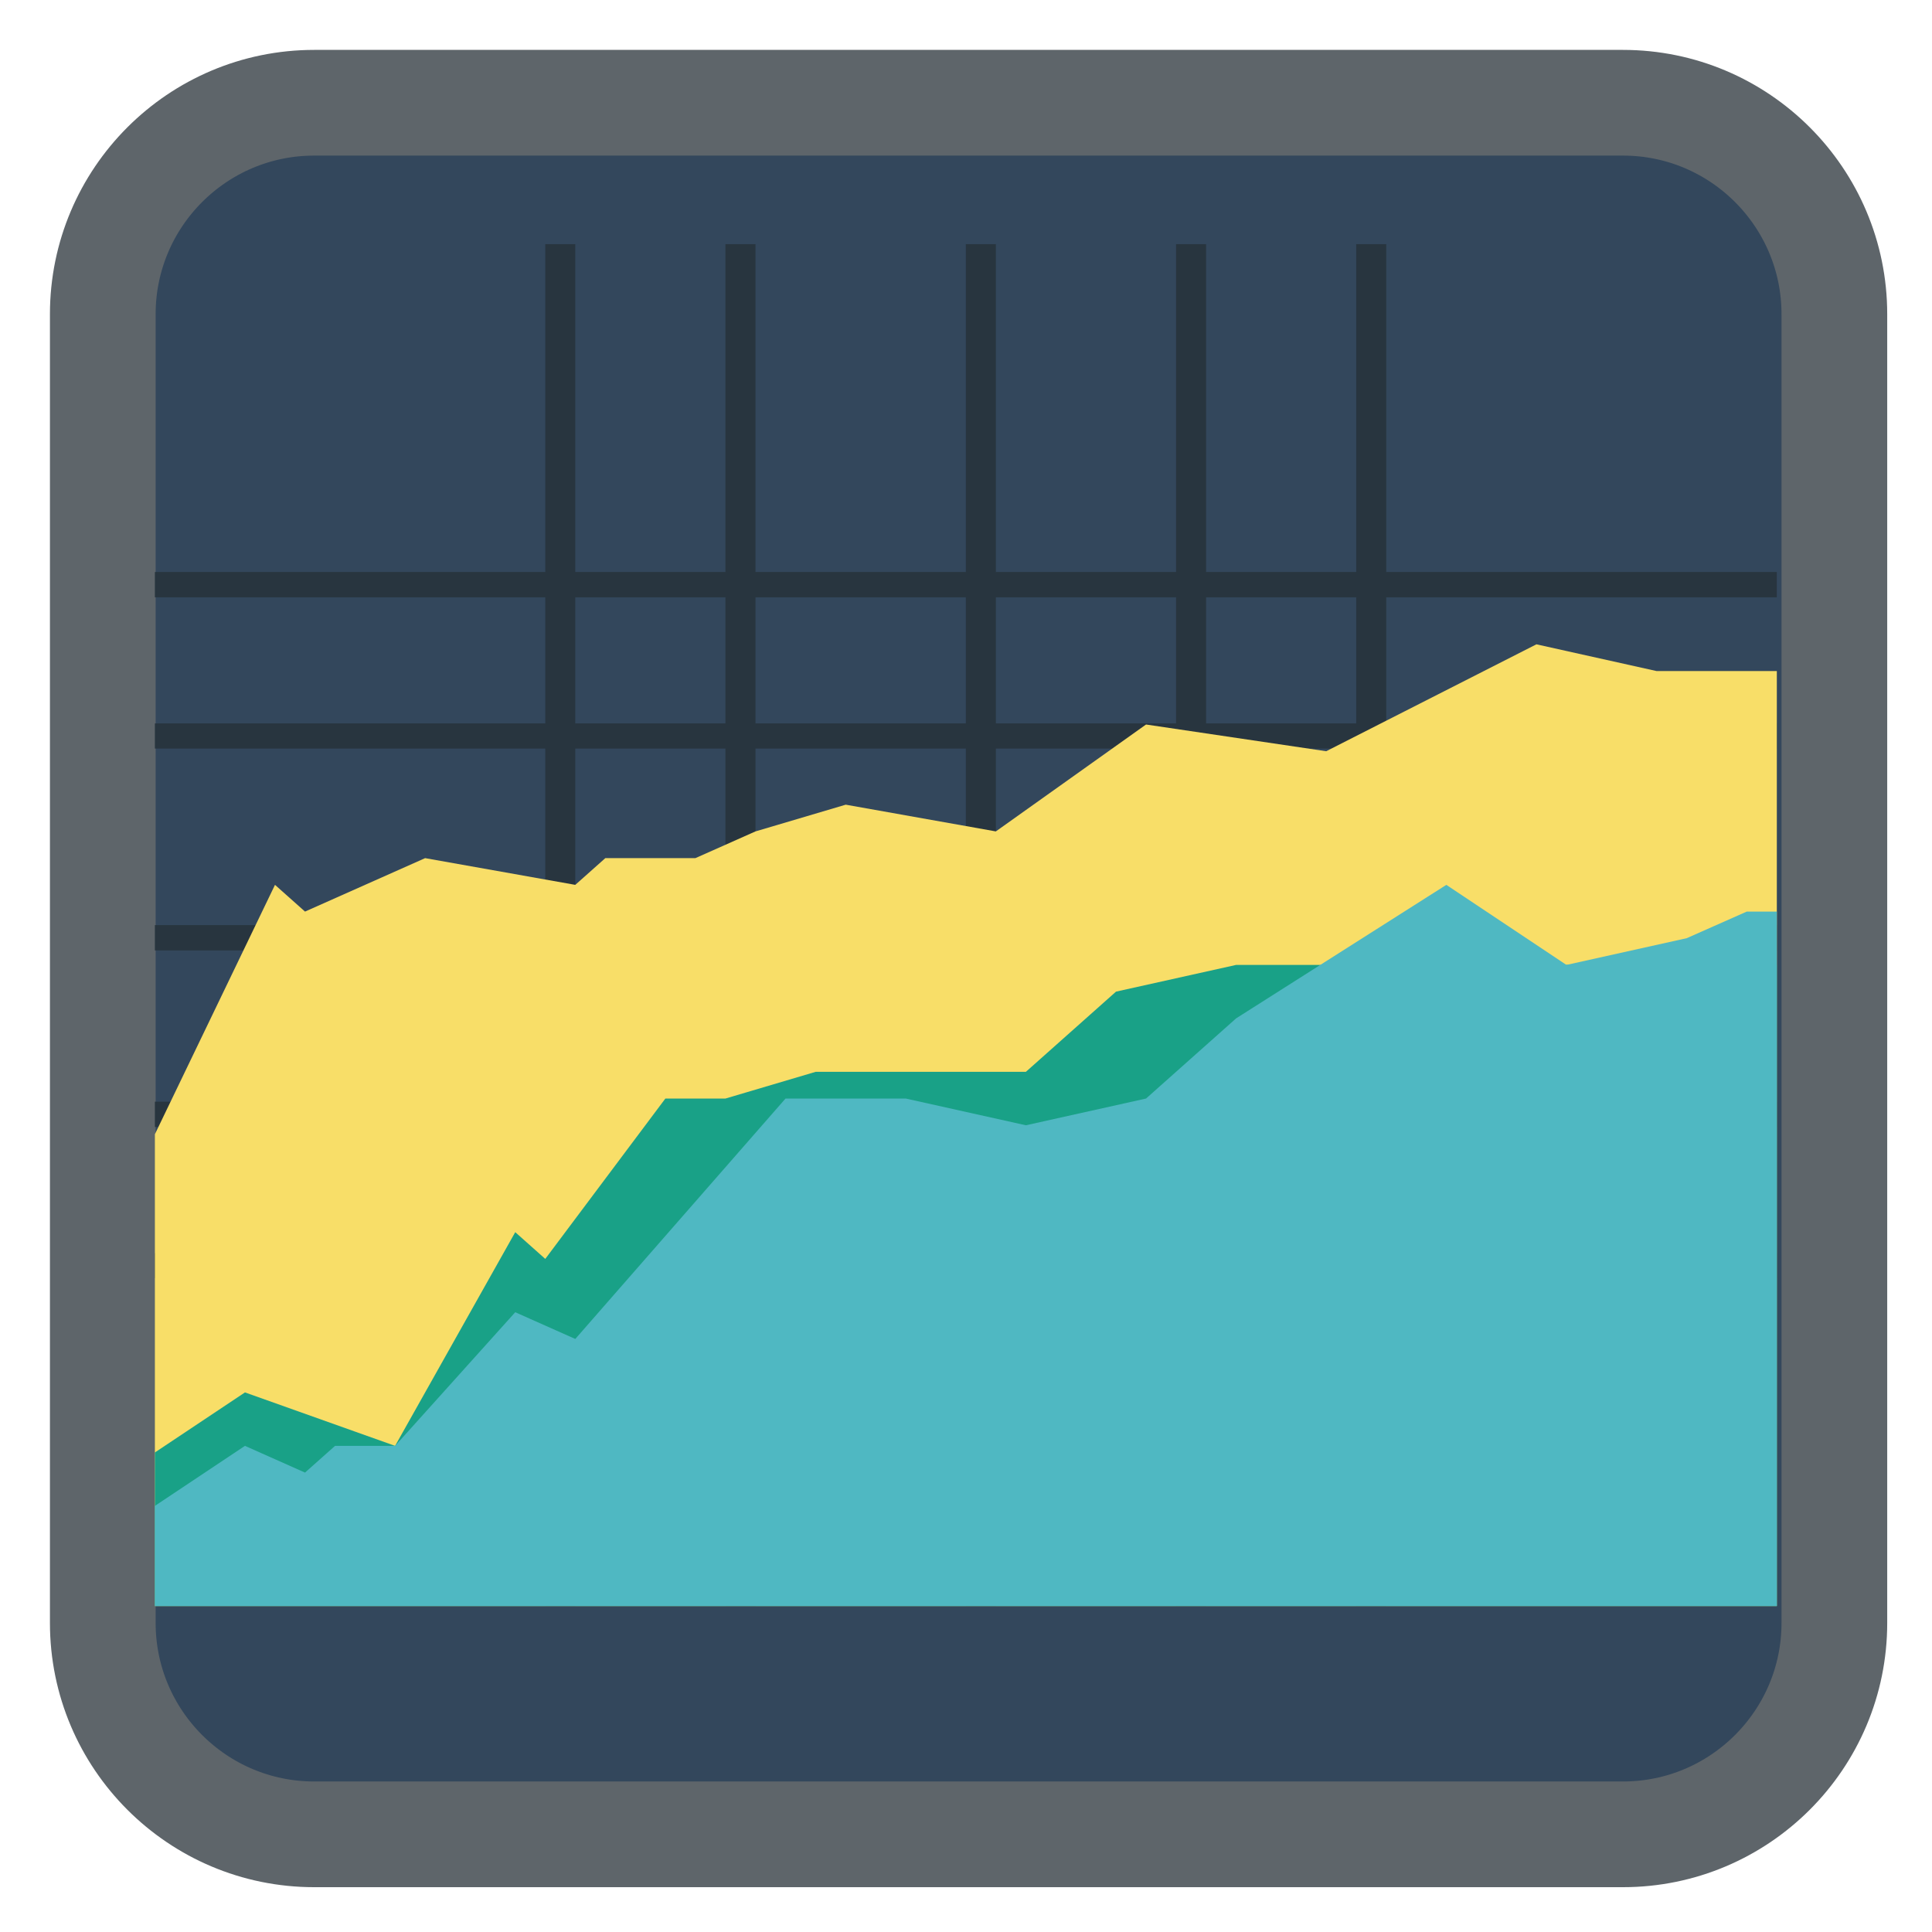 
<svg xmlns="http://www.w3.org/2000/svg" xmlns:xlink="http://www.w3.org/1999/xlink" width="48px" height="48px" viewBox="0 0 48 48" version="1.1">
<g id="surface1">
<path style="fill-rule:nonzero;fill:rgb(20%,27.843%,36.078%);fill-opacity:1;stroke-width:27.937;stroke-linecap:butt;stroke-linejoin:miter;stroke:rgb(36.863%,39.608%,41.569%);stroke-opacity:1;stroke-miterlimit:4;" d="M 83.042 24.997 L 428.958 24.997 C 459.792 24.997 484.833 50.039 484.833 80.872 L 484.833 426.789 C 484.833 457.622 459.792 482.664 428.958 482.664 L 83.042 482.664 C 52.208 482.664 27.167 457.622 27.167 426.789 L 27.167 80.872 C 27.167 50.039 52.208 24.997 83.042 24.997 Z M 83.042 24.997 " transform="matrix(0.094,0,0,0.094,0,0.203)"/>
<path style=" stroke:none;fill-rule:nonzero;fill:rgb(15.686%,20.784%,24.706%);fill-opacity:1;" d="M 13.547 6.066 L 13.547 14.211 L 3.848 14.211 L 3.848 14.84 L 13.547 14.84 L 13.547 17.973 L 3.848 17.973 L 3.848 18.598 L 13.547 18.598 L 13.547 22.984 L 3.848 22.984 L 3.848 23.613 L 13.547 23.613 L 13.547 27.371 L 3.848 27.371 L 3.848 28 L 13.547 28 L 13.547 31.133 L 3.848 31.133 L 3.848 31.758 L 13.547 31.758 L 13.547 39.902 L 14.293 39.902 L 14.293 31.758 L 18.023 31.758 L 18.023 39.902 L 18.77 39.902 L 18.77 31.758 L 23.996 31.758 L 23.996 39.902 L 24.742 39.902 L 24.742 31.758 L 29.219 31.758 L 29.219 39.902 L 29.965 39.902 L 29.965 31.758 L 33.695 31.758 L 33.695 39.902 L 34.441 39.902 L 34.441 31.758 L 44.145 31.758 L 44.145 31.133 L 34.441 31.133 L 34.441 28 L 44.145 28 L 44.145 27.371 L 34.441 27.371 L 34.441 23.613 L 44.145 23.613 L 44.145 22.984 L 34.441 22.984 L 34.441 18.598 L 44.145 18.598 L 44.145 17.973 L 34.441 17.973 L 34.441 14.84 L 44.145 14.84 L 44.145 14.211 L 34.441 14.211 L 34.441 6.066 L 33.695 6.066 L 33.695 14.211 L 29.965 14.211 L 29.965 6.066 L 29.219 6.066 L 29.219 14.211 L 24.742 14.211 L 24.742 6.066 L 23.996 6.066 L 23.996 14.211 L 18.77 14.211 L 18.77 6.066 L 18.023 6.066 L 18.023 14.211 L 14.293 14.211 L 14.293 6.066 Z M 14.293 14.84 L 18.023 14.84 L 18.023 17.973 L 14.293 17.973 Z M 18.77 14.84 L 23.996 14.84 L 23.996 17.973 L 18.77 17.973 Z M 24.742 14.84 L 29.219 14.84 L 29.219 17.973 L 24.742 17.973 Z M 29.965 14.84 L 33.695 14.84 L 33.695 17.973 L 29.965 17.973 Z M 14.293 18.598 L 18.023 18.598 L 18.023 22.984 L 14.293 22.984 Z M 18.77 18.598 L 23.996 18.598 L 23.996 22.984 L 18.77 22.984 Z M 24.742 18.598 L 29.219 18.598 L 29.219 22.984 L 24.742 22.984 Z M 29.965 18.598 L 33.695 18.598 L 33.695 22.984 L 29.965 22.984 Z M 14.293 23.613 L 18.023 23.613 L 18.023 27.371 L 14.293 27.371 Z M 18.77 23.613 L 23.996 23.613 L 23.996 27.371 L 18.77 27.371 Z M 24.742 23.613 L 29.219 23.613 L 29.219 27.371 L 24.742 27.371 Z M 29.965 23.613 L 33.695 23.613 L 33.695 27.371 L 29.965 27.371 Z M 14.293 28 L 18.023 28 L 18.023 31.133 L 14.293 31.133 Z M 18.77 28 L 23.996 28 L 23.996 31.133 L 18.77 31.133 Z M 24.742 28 L 29.219 28 L 29.219 31.133 L 24.742 31.133 Z M 29.965 28 L 33.695 28 L 33.695 31.133 L 29.965 31.133 Z M 29.965 28 "/>
<path style=" stroke:none;fill-rule:nonzero;fill:rgb(97.255%,87.059%,40.784%);fill-opacity:1;" d="M 38.172 16.008 L 32.949 18.664 L 28.473 18 L 24.742 20.656 L 21.012 19.992 L 18.77 20.656 L 17.277 21.32 L 15.039 21.32 L 14.293 21.984 L 10.562 21.32 L 7.578 22.648 L 6.832 21.984 L 3.848 28.18 L 3.848 39.902 L 44.145 39.902 L 44.145 16.672 L 41.156 16.672 Z M 38.172 16.008 "/>
<path style=" stroke:none;fill-rule:nonzero;fill:rgb(9.804%,63.137%,52.941%);fill-opacity:1;" d="M 30.711 23.973 L 27.727 24.637 L 25.488 26.629 L 20.266 26.629 L 18.023 27.293 L 16.531 27.293 L 13.547 31.277 L 12.801 30.613 L 9.816 35.922 L 6.086 34.594 L 3.848 36.086 L 3.848 39.902 L 44.145 39.902 L 44.145 23.973 Z M 30.711 23.973 "/>
<path style=" stroke:none;fill-rule:nonzero;fill:rgb(30.98%,72.157%,76.078%);fill-opacity:1;" d="M 35.934 21.984 L 30.711 25.301 L 28.473 27.293 L 25.488 27.957 L 22.504 27.293 L 19.516 27.293 L 14.293 33.266 L 12.801 32.602 L 9.816 35.922 L 8.324 35.922 L 7.578 36.586 L 6.086 35.922 L 3.848 37.414 L 3.848 39.902 L 44.145 39.902 L 44.145 22.648 L 43.398 22.648 L 41.906 23.309 L 38.918 23.973 Z M 35.934 21.984 "/>
</g>
</svg>
